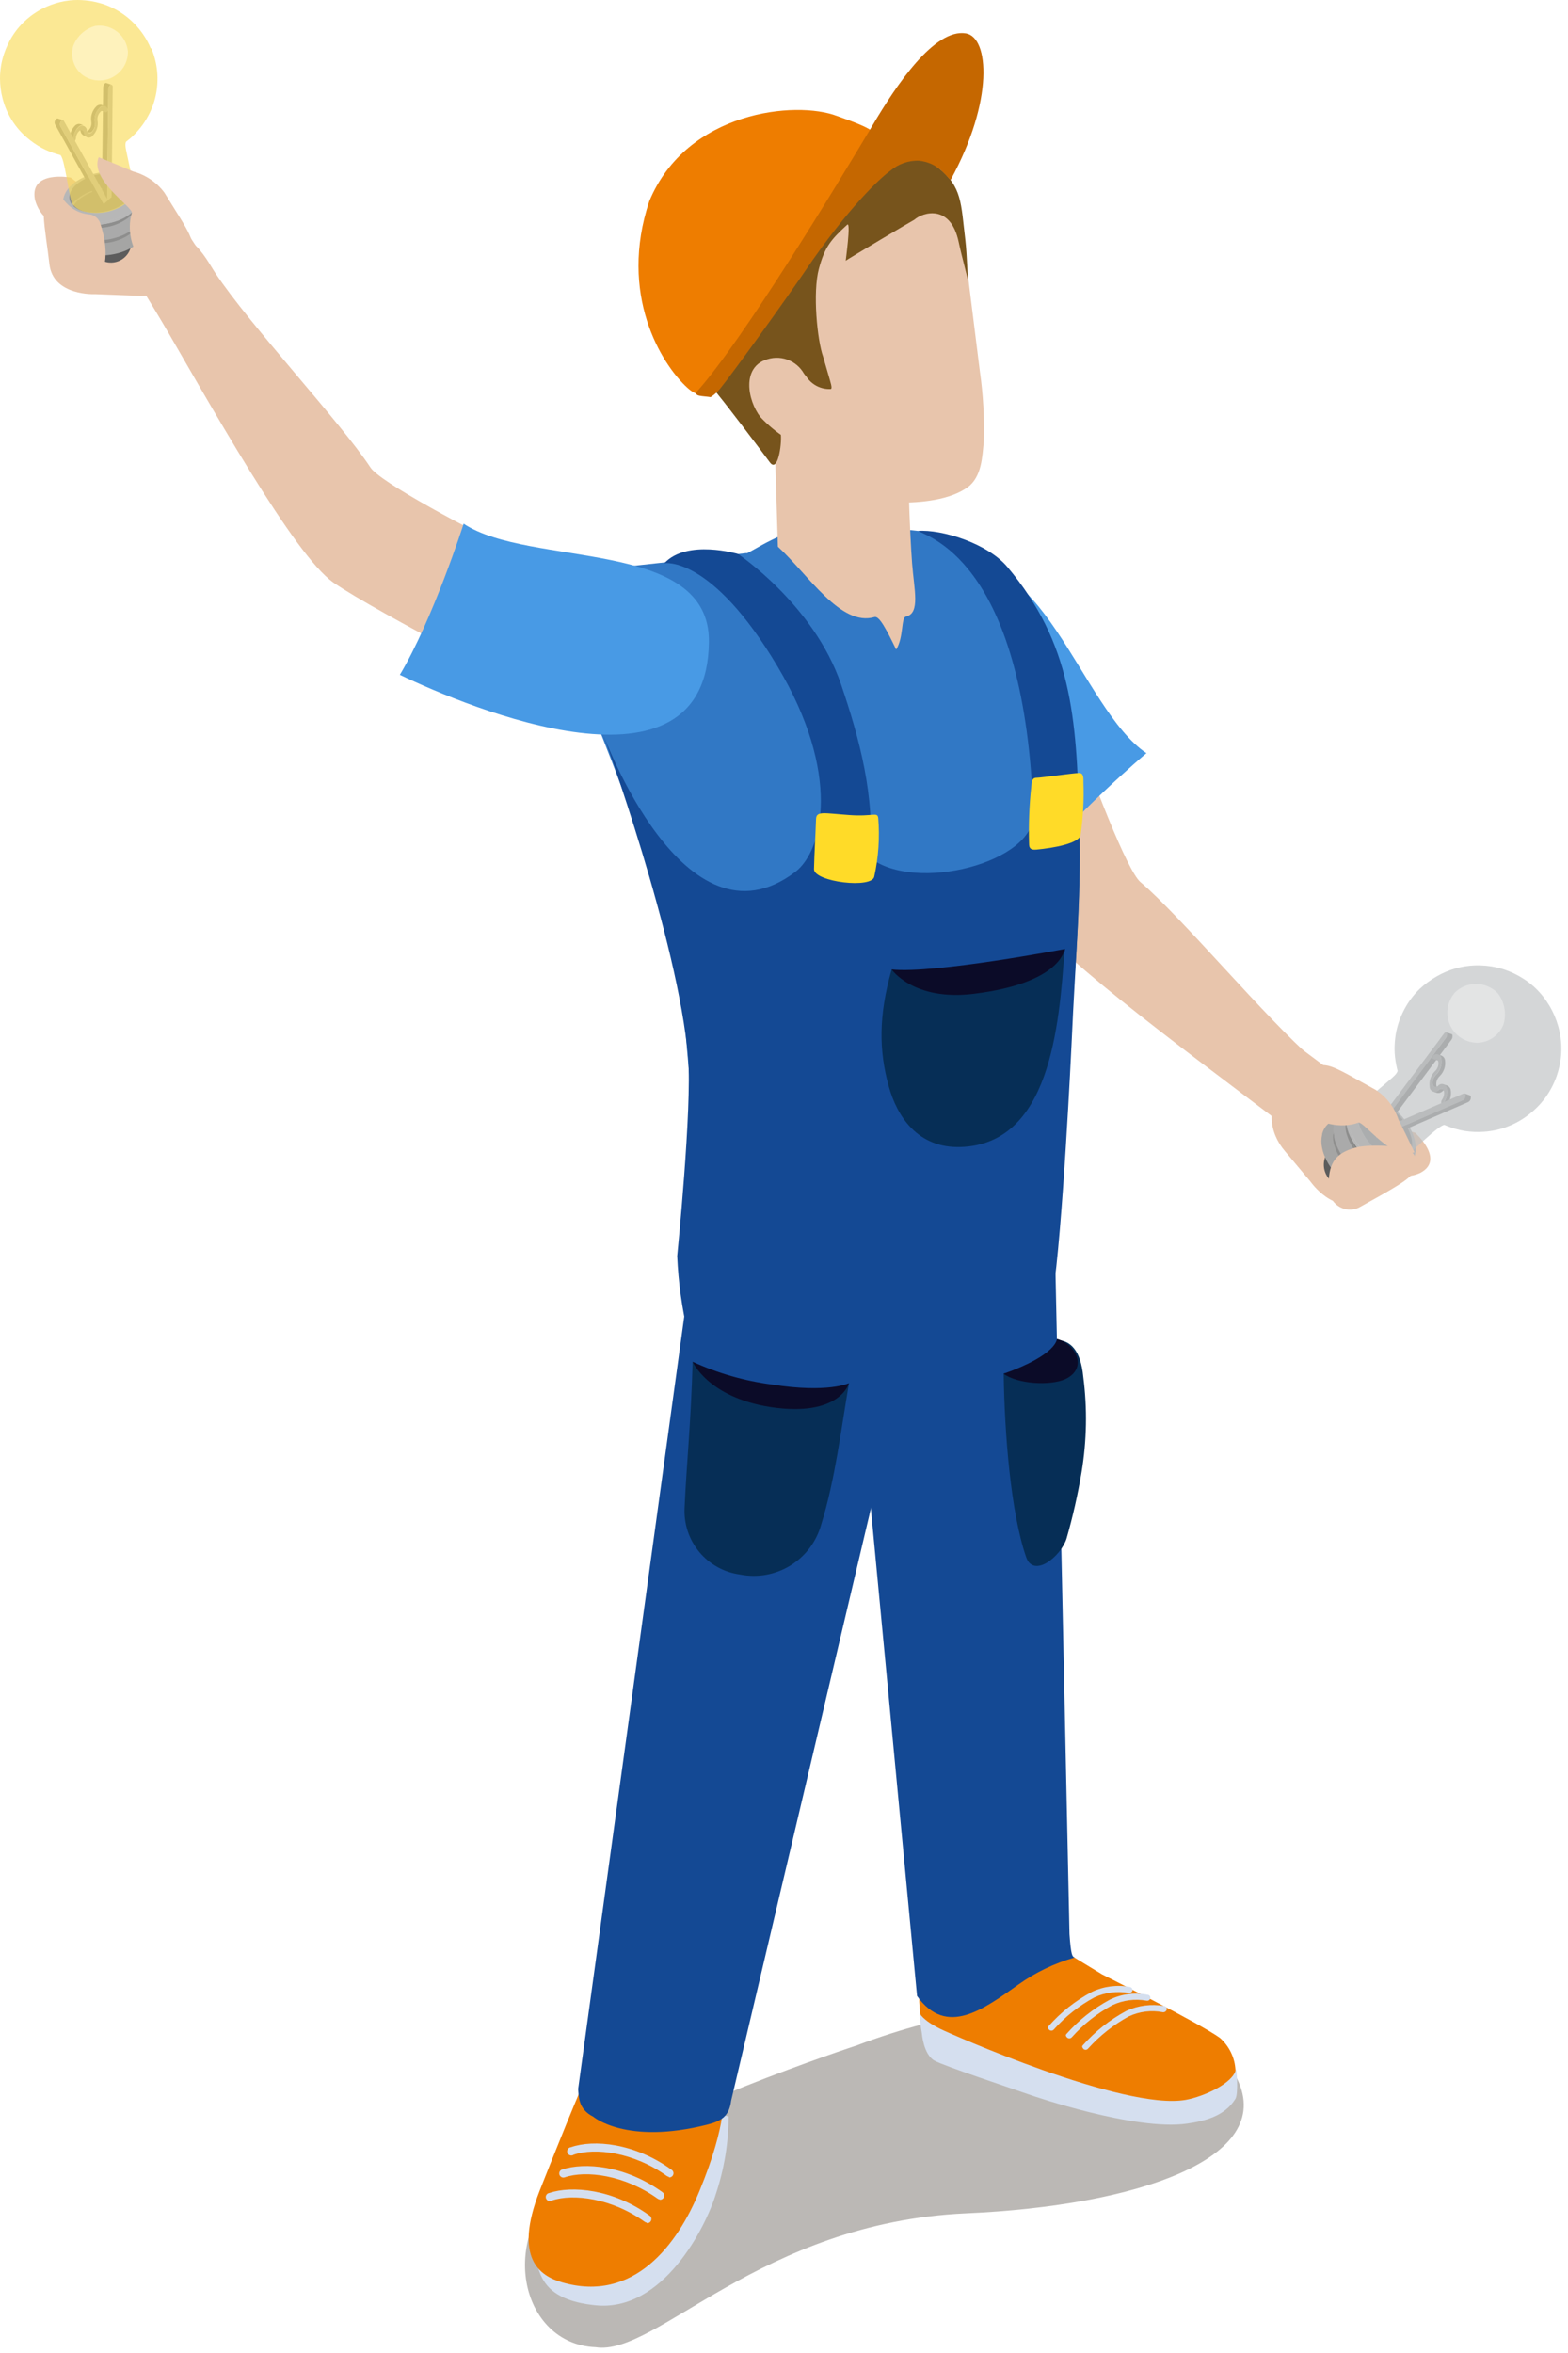 <svg width="208" height="312" viewBox="0 0 208 312" fill="none" xmlns="http://www.w3.org/2000/svg">
<g style="mix-blend-mode:multiply" opacity="0.29">
<path d="M113.6 271.232C113.6 271.232 86.49 280.092 76.01 288.142C65.53 296.192 69.01 310.852 79.01 311.232C87.01 312.492 100.8 294.712 128.14 293.482C150.87 292.482 169.21 286.182 164.14 275.712C159.07 265.242 137.8 262.102 113.6 271.232Z" fill="#160B01"/>
</g>
<path d="M139.8 257.912L146.19 261.792C146.19 261.792 159.19 268.302 161.83 270.222C162.444 270.763 162.943 271.421 163.297 272.158C163.651 272.895 163.853 273.696 163.89 274.512C163.89 275.312 163.71 277.512 163.18 278.122C161.394 279.921 159.049 281.06 156.53 281.352C151.88 281.632 142.4 278.632 142.4 278.632C141.22 277.902 122.4 269.362 122.4 269.362C122.172 268.066 122.019 266.757 121.94 265.442V255.702L139.8 257.912Z" fill="#EE7D00"/>
<path d="M139.8 269.102C139.728 269.189 139.625 269.244 139.513 269.255C139.4 269.266 139.288 269.233 139.2 269.162C139.05 269.052 138.93 268.832 139.06 268.702C140.702 266.829 142.67 265.27 144.87 264.102C146.429 263.371 148.178 263.147 149.87 263.462C149.929 263.47 149.985 263.491 150.035 263.522C150.086 263.553 150.129 263.595 150.162 263.644C150.195 263.693 150.217 263.749 150.227 263.807C150.237 263.865 150.235 263.925 150.22 263.982C150.175 264.082 150.096 264.164 149.998 264.213C149.9 264.262 149.788 264.276 149.68 264.252C148.159 263.987 146.592 264.193 145.19 264.842C143.157 265.934 141.332 267.376 139.8 269.102V269.102Z" fill="#D5DFEF"/>
<path d="M142.18 270.132C142.106 270.217 142.003 270.27 141.892 270.281C141.78 270.292 141.669 270.261 141.58 270.192C141.43 270.062 141.32 269.882 141.44 269.732C143.088 267.867 145.056 266.309 147.25 265.132C148.803 264.384 150.559 264.162 152.25 264.502C152.306 264.508 152.361 264.525 152.41 264.554C152.459 264.583 152.501 264.622 152.534 264.668C152.566 264.715 152.588 264.768 152.597 264.824C152.607 264.88 152.605 264.938 152.59 264.992C152.557 265.098 152.485 265.188 152.388 265.242C152.291 265.296 152.177 265.31 152.07 265.282C150.545 265.012 148.974 265.218 147.57 265.872C145.538 266.967 143.714 268.409 142.18 270.132V270.132Z" fill="#D5DFEF"/>
<path d="M144.34 271.632C144.271 271.719 144.171 271.776 144.061 271.791C143.951 271.806 143.839 271.778 143.75 271.712C143.61 271.572 143.49 271.382 143.6 271.242C145.25 269.372 147.221 267.811 149.42 266.632C150.981 265.912 152.727 265.689 154.42 265.992C154.478 265.999 154.534 266.018 154.584 266.048C154.633 266.079 154.676 266.119 154.709 266.168C154.741 266.217 154.762 266.272 154.771 266.33C154.78 266.387 154.776 266.446 154.76 266.502C154.722 266.606 154.649 266.693 154.555 266.75C154.46 266.806 154.349 266.828 154.24 266.812C152.715 266.516 151.135 266.712 149.73 267.372C147.708 268.482 145.886 269.922 144.34 271.632V271.632Z" fill="#D5DFEF"/>
<path d="M163.96 274.362C163.61 276.232 159.68 278.002 157.29 278.432C149.07 279.892 125.87 269.592 124.79 269.052C122.26 267.812 121.97 266.892 121.97 266.892C122.024 267.808 122.131 268.719 122.29 269.622C122.29 269.622 122.49 272.382 123.94 273.222C125.09 273.902 134.41 276.982 136.81 277.832C136.81 277.832 150.59 282.592 157.47 281.582C159.86 281.242 162.47 280.582 163.88 278.302C164.31 277.632 164.02 274.102 163.96 274.362Z" fill="#D5DFEF"/>
<path d="M175.62 148.942C174.1 149.732 171.44 150.052 169.96 148.942C156.36 138.622 138.57 125.622 135.55 119.942C132.24 113.712 123.77 90.302 123.77 90.302C123.77 90.302 122.64 82.452 129.33 81.532C137.42 80.422 138.47 84.372 141.42 93.252C144.92 103.772 149.58 115.512 151.27 116.952C156.8 121.652 168.04 135.182 174.27 140.532C175.92 141.912 181.96 145.632 175.62 148.942Z" fill="#E8C5AC"/>
<path d="M170.8 143.232L173 141.632L179.35 143.632L182.71 147.802C183.461 148.672 184.459 149.292 185.57 149.582L187.72 150.202C187.72 150.202 191.77 153.782 188.38 155.532C187.61 155.88 186.761 156.018 185.92 155.932C184.59 156.852 182.14 158.132 180.59 159.062C177.01 161.212 173.86 156.702 173.86 156.702L170.42 152.602C168.47 150.312 167.63 146.632 170.8 143.232Z" fill="#E8C5AC"/>
<path d="M164.04 144.082L170.4 149.032L175.64 141.322L172.13 138.702L164.04 144.082Z" fill="#E8C5AC"/>
<path d="M185.8 154.292C186.617 153.757 187.227 152.96 187.53 152.032C187.77 149.572 184.95 146.512 182.53 145.862C182.222 145.744 181.891 145.695 181.561 145.72C181.232 145.745 180.912 145.842 180.625 146.006C180.338 146.17 180.091 146.395 179.901 146.666C179.712 146.937 179.585 147.247 179.53 147.572C179.58 147.992 181.36 146.572 184.02 149.432C186.68 152.292 185.8 154.292 185.8 154.292Z" fill="#8E8E8D"/>
<path d="M176.06 152.882C176.239 152.648 176.493 152.484 176.78 152.419C177.067 152.353 177.368 152.39 177.63 152.522C178.272 152.78 178.843 153.186 179.297 153.707C179.751 154.229 180.074 154.851 180.24 155.522C180.4 156.292 180.17 156.852 179.68 157.072C179.113 157.327 178.479 157.392 177.872 157.257C177.264 157.122 176.717 156.795 176.311 156.325C175.904 155.854 175.66 155.265 175.615 154.645C175.57 154.025 175.726 153.407 176.06 152.882V152.882Z" fill="#5C5C5C"/>
<path d="M175.38 150.402C175.385 150.422 175.385 150.443 175.38 150.462C175.38 150.462 175.38 150.462 175.38 150.462C175.251 151.038 175.251 151.636 175.38 152.212C175.465 152.651 175.602 153.077 175.79 153.482C176.74 155.712 179.31 158.122 181.71 158.062H181.8C182.333 158.052 182.851 157.885 183.29 157.582C183.695 157.31 184.014 156.929 184.21 156.482V156.482C185.74 153.232 181.03 147.842 177.67 148.362C177.122 148.419 176.606 148.646 176.195 149.012C175.784 149.378 175.499 149.865 175.38 150.402V150.402Z" fill="#A5A5A4"/>
<path d="M177.52 149.332C179.25 147.832 183.28 150.662 183.93 153.872C184.05 154.26 184.065 154.672 183.974 155.068C183.883 155.463 183.688 155.827 183.41 156.122C183.848 155.859 184.186 155.455 184.367 154.976C184.549 154.497 184.564 153.971 184.41 153.482C184.136 152.413 183.615 151.424 182.886 150.595C182.158 149.766 181.244 149.121 180.22 148.712C179.764 148.501 179.252 148.448 178.763 148.56C178.275 148.672 177.837 148.944 177.52 149.332V149.332Z" fill="#D6D6D6"/>
<path d="M177.52 149.332C177.834 148.949 178.266 148.681 178.749 148.569C179.232 148.457 179.738 148.507 180.19 148.712C181.214 149.121 182.128 149.766 182.856 150.595C183.585 151.424 184.106 152.413 184.38 153.482C184.506 153.868 184.524 154.28 184.432 154.675C184.34 155.07 184.142 155.432 183.86 155.722L183.41 156.122C183.688 155.827 183.883 155.463 183.974 155.068C184.065 154.672 184.05 154.26 183.93 153.872C183.28 150.662 179.25 147.872 177.52 149.332V149.332Z" fill="#B7B7B7"/>
<path d="M176.91 151.542C177.189 152.642 177.726 153.659 178.475 154.511C179.224 155.363 180.165 156.025 181.22 156.442C183.22 157.102 184.44 155.962 184.03 153.912C183.748 152.811 183.21 151.792 182.459 150.939C181.708 150.085 180.766 149.422 179.71 149.002C177.8 148.352 176.49 149.482 176.91 151.542Z" fill="#8E8E8D"/>
<path d="M176.97 150.572C176.97 150.652 176.97 150.732 176.97 150.802C177.047 151.19 177.164 151.569 177.32 151.932C177.568 152.524 177.883 153.084 178.26 153.602C178.881 154.454 179.654 155.182 180.54 155.752C180.754 155.893 180.978 156.017 181.21 156.122C181.436 156.237 181.67 156.334 181.91 156.412C182.233 156.527 182.569 156.601 182.91 156.632C183.07 156.642 183.231 156.642 183.39 156.632C183.593 156.621 183.794 156.591 183.99 156.542C184.468 156.428 184.902 156.178 185.24 155.822V155.822C186.59 154.442 185.92 151.882 184.81 150.272C183.43 148.192 180.38 146.062 178.22 147.272H178.17C177.657 147.634 177.267 148.144 177.052 148.734C176.837 149.324 176.809 149.966 176.97 150.572V150.572Z" fill="#AAAAAA"/>
<path d="M178.56 150.102C178.841 151.204 179.379 152.223 180.13 153.076C180.881 153.93 181.823 154.593 182.88 155.012C184.88 155.662 186.1 154.522 185.68 152.472C185.397 151.373 184.86 150.356 184.111 149.503C183.362 148.65 182.423 147.985 181.37 147.562C179.41 146.912 178.15 148.052 178.56 150.102Z" fill="#8E8E8D"/>
<path d="M186.8 154.632C184.66 156.482 179.67 152.982 178.86 149.002C178.792 149.05 178.738 149.115 178.704 149.191C178.671 149.266 178.659 149.35 178.67 149.432C179.65 153.552 184.38 156.632 186.8 154.632Z" fill="#D6D6D6"/>
<path d="M183.62 155.012C184.137 155.234 184.703 155.315 185.261 155.249C185.819 155.182 186.35 154.969 186.8 154.632C184.66 156.482 179.67 152.982 178.86 149.002C178.792 149.05 178.738 149.115 178.704 149.191C178.671 149.266 178.659 149.35 178.67 149.432C178.973 150.701 179.581 151.876 180.442 152.855C181.303 153.835 182.391 154.589 183.61 155.052L183.62 155.012Z" fill="#5C5C5C"/>
<path d="M179.52 146.182C179.185 146.469 178.93 146.838 178.78 147.252C177.21 151.532 184.71 158.072 187.31 154.022C187.438 153.83 187.539 153.622 187.61 153.402C188.79 150.182 184.35 145.022 180.97 145.522C180.43 145.586 179.923 145.817 179.52 146.182V146.182ZM182.93 146.062C183.986 146.483 184.927 147.147 185.678 148C186.429 148.853 186.967 149.872 187.25 150.972C187.66 152.972 186.4 154.162 184.44 153.512C183.385 153.093 182.444 152.43 181.695 151.576C180.945 150.722 180.409 149.703 180.13 148.602C179.71 146.542 180.97 145.412 182.93 146.062Z" fill="#B7B7B7"/>
<path d="M192.57 137.132C192.593 137.139 192.614 137.15 192.631 137.165C192.648 137.181 192.662 137.201 192.67 137.222C192.674 137.256 192.674 137.289 192.67 137.322C192.697 137.517 192.647 137.714 192.53 137.872L183.26 150.252L182.53 150.002L191.8 137.632C191.916 137.474 191.966 137.277 191.94 137.082C191.946 137.049 191.946 137.015 191.94 136.982C191.918 136.94 191.883 136.905 191.84 136.882L192.57 137.132Z" fill="#8E8E8D"/>
<path d="M190.16 140.422L190.65 140.592C190.699 140.607 190.751 140.607 190.8 140.592C190.874 140.563 190.956 140.563 191.03 140.592L190.55 140.422C190.472 140.397 190.388 140.397 190.31 140.422C190.261 140.437 190.209 140.437 190.16 140.422V140.422Z" fill="#D6D6D6"/>
<path d="M190.16 140.422L190.65 140.592C190.699 140.607 190.751 140.607 190.8 140.592C190.874 140.563 190.956 140.563 191.03 140.592L190.55 140.422C190.472 140.397 190.388 140.397 190.31 140.422C190.261 140.437 190.209 140.437 190.16 140.422V140.422Z" fill="#9A9A9B"/>
<path d="M191.24 139.982C191.365 140.039 191.473 140.128 191.552 140.241C191.631 140.354 191.679 140.485 191.69 140.622C191.741 141.001 191.703 141.387 191.578 141.748C191.453 142.109 191.244 142.436 190.97 142.702C190.805 142.858 190.679 143.051 190.604 143.265C190.529 143.479 190.507 143.708 190.54 143.932C190.549 144.013 190.578 144.091 190.626 144.157C190.673 144.224 190.736 144.277 190.81 144.312L190.32 144.142C190.246 144.107 190.183 144.054 190.136 143.987C190.088 143.921 190.059 143.843 190.05 143.762C190.02 143.538 190.043 143.31 190.118 143.096C190.192 142.882 190.317 142.689 190.48 142.532C190.756 142.27 190.966 141.945 191.091 141.585C191.216 141.225 191.254 140.84 191.2 140.462C191.191 140.323 191.144 140.19 191.065 140.075C190.985 139.961 190.877 139.87 190.75 139.812L191.24 139.982Z" fill="#8E8E8D"/>
<path d="M190.11 144.742L190.6 144.902C190.733 144.936 190.872 144.934 191.003 144.898C191.135 144.861 191.255 144.79 191.35 144.692C191.404 144.631 191.474 144.587 191.552 144.564C191.629 144.541 191.712 144.54 191.79 144.562L191.3 144.392C191.222 144.372 191.14 144.374 191.063 144.397C190.985 144.42 190.915 144.463 190.86 144.522C190.765 144.62 190.645 144.692 190.514 144.73C190.383 144.769 190.244 144.773 190.11 144.742Z" fill="#D6D6D6"/>
<path d="M190.11 144.742L190.6 144.902C190.733 144.936 190.872 144.934 191.003 144.898C191.135 144.861 191.255 144.79 191.35 144.692C191.404 144.631 191.474 144.587 191.552 144.564C191.629 144.541 191.712 144.54 191.79 144.562L191.3 144.392C191.222 144.372 191.14 144.374 191.063 144.397C190.985 144.42 190.915 144.463 190.86 144.522C190.765 144.62 190.645 144.692 190.514 144.73C190.383 144.769 190.244 144.773 190.11 144.742Z" fill="#8E8E8D"/>
<path d="M191.2 140.462C191.09 139.852 190.67 139.632 190.2 139.892C190.141 139.937 190.095 139.997 190.067 140.066C190.039 140.134 190.03 140.209 190.04 140.282C190.04 140.432 190.18 140.452 190.3 140.422C190.42 140.392 190.74 140.472 190.8 140.792C190.832 141.017 190.81 141.246 190.735 141.46C190.66 141.674 190.535 141.867 190.37 142.022C190.095 142.286 189.886 142.611 189.761 142.971C189.636 143.331 189.597 143.715 189.65 144.092C189.645 144.234 189.686 144.373 189.766 144.49C189.845 144.607 189.96 144.696 190.093 144.744C190.227 144.791 190.372 144.796 190.507 144.756C190.643 144.716 190.763 144.634 190.85 144.522C191.16 144.252 191.48 144.362 191.56 144.772C191.599 145.123 191.514 145.477 191.32 145.772C191.267 145.838 191.227 145.913 191.203 145.993C191.179 146.074 191.171 146.159 191.18 146.242C191.18 146.372 191.32 146.422 191.42 146.302C191.63 146.041 191.785 145.739 191.876 145.416C191.967 145.093 191.992 144.755 191.95 144.422C191.954 144.281 191.913 144.142 191.834 144.025C191.754 143.908 191.639 143.819 191.506 143.771C191.373 143.723 191.228 143.719 191.092 143.759C190.956 143.798 190.836 143.88 190.75 143.992C190.44 144.262 190.12 144.142 190.04 143.742C190.01 143.518 190.033 143.29 190.108 143.076C190.182 142.862 190.306 142.669 190.47 142.512C190.745 142.253 190.955 141.932 191.081 141.575C191.208 141.219 191.249 140.837 191.2 140.462V140.462Z" fill="#AAAAAA"/>
<path d="M191.28 146.382L191.76 146.552C191.788 146.559 191.818 146.557 191.845 146.546C191.872 146.535 191.895 146.517 191.91 146.492C192.124 146.233 192.282 145.932 192.375 145.608C192.468 145.285 192.494 144.946 192.45 144.612C192.437 144.475 192.389 144.343 192.31 144.229C192.231 144.115 192.125 144.023 192 143.962L191.51 143.792C191.636 143.852 191.743 143.943 191.822 144.057C191.901 144.171 191.949 144.304 191.96 144.442C192.003 144.775 191.978 145.113 191.886 145.436C191.795 145.759 191.64 146.061 191.43 146.322C191.37 146.382 191.32 146.402 191.28 146.382Z" fill="#D6D6D6"/>
<path d="M191.28 146.382L191.76 146.552C191.788 146.559 191.818 146.557 191.845 146.546C191.872 146.535 191.895 146.517 191.91 146.492C192.124 146.233 192.282 145.932 192.375 145.608C192.468 145.285 192.494 144.946 192.45 144.612C192.437 144.475 192.389 144.343 192.31 144.229C192.231 144.115 192.125 144.023 192 143.962L191.51 143.792C191.636 143.852 191.743 143.943 191.822 144.057C191.901 144.171 191.949 144.304 191.96 144.442C192.003 144.775 191.978 145.113 191.886 145.436C191.795 145.759 191.64 146.061 191.43 146.322C191.37 146.382 191.32 146.402 191.28 146.382V146.382Z" fill="#8E8E8D"/>
<path d="M194.06 145.872C194.156 145.811 194.234 145.727 194.289 145.627C194.343 145.528 194.371 145.416 194.37 145.302C194.376 145.263 194.376 145.222 194.37 145.182C194.366 145.141 194.352 145.101 194.329 145.067C194.307 145.032 194.276 145.003 194.24 144.982L194.97 145.242C195.008 145.258 195.042 145.285 195.066 145.318C195.091 145.351 195.106 145.391 195.11 145.432C195.105 145.472 195.105 145.512 195.11 145.552C195.111 145.667 195.082 145.78 195.026 145.88C194.969 145.98 194.888 146.063 194.79 146.122L183.27 151.122L182.54 150.872L194.06 145.872Z" fill="#8E8E8D"/>
<path d="M191.98 137.072C191.985 137.039 191.985 137.005 191.98 136.972C191.9 136.812 191.71 136.832 191.57 137.032L182.3 149.412L182.44 150.152L182.58 150.882L194.1 145.882C194.196 145.821 194.274 145.737 194.328 145.637C194.383 145.538 194.411 145.426 194.41 145.312C194.416 145.272 194.416 145.232 194.41 145.192C194.41 145.022 194.27 144.942 194.14 145.002L182.62 150.002L191.8 137.632C191.866 137.556 191.915 137.467 191.946 137.37C191.977 137.274 191.989 137.173 191.98 137.072V137.072Z" fill="#B7B7B7"/>
<path d="M186.8 154.632C184.66 156.492 179.67 152.982 178.87 149.002C179.68 152.912 184.66 156.452 186.8 154.632Z" fill="#D6D6D6"/>
<path d="M186.8 154.632C184.66 156.492 179.67 152.982 178.87 149.002C179.68 152.952 184.66 156.492 186.81 154.632H186.8Z" fill="#B7B7B7"/>
<path opacity="0.64" d="M190.61 129.452C192.135 128.573 193.851 128.079 195.61 128.012C196.618 127.975 197.627 128.069 198.61 128.292C199.796 128.578 200.927 129.054 201.96 129.702C203.003 130.341 203.924 131.161 204.68 132.122V132.122C205.924 133.69 206.729 135.561 207.01 137.542C207.186 138.78 207.145 140.039 206.89 141.262C206.786 141.75 206.653 142.231 206.49 142.702C206.1 143.801 205.544 144.833 204.84 145.762C204.261 146.511 203.589 147.183 202.84 147.762C201.983 148.438 201.029 148.981 200.01 149.372C198.998 149.764 197.933 150 196.85 150.072C195.992 150.134 195.13 150.098 194.28 149.962C193.507 149.833 192.749 149.622 192.02 149.332L191.59 149.162C190.72 149.292 187.69 152.432 186.35 153.432C186.282 153.484 186.208 153.527 186.13 153.562C185.539 153.726 184.911 153.695 184.34 153.472C183.323 153.061 182.413 152.423 181.68 151.607C180.947 150.791 180.41 149.818 180.11 148.762C179.914 148.1 179.968 147.388 180.26 146.762C180.31 146.662 182.71 144.602 182.8 144.522C184.68 142.902 185.24 142.522 185.4 142.012C185.33 141.762 185.27 141.482 185.22 141.232C185.077 140.541 185 139.838 184.99 139.132C184.99 138.486 185.041 137.841 185.14 137.202C185.307 136.197 185.617 135.22 186.06 134.302C186.614 133.122 187.376 132.051 188.31 131.142C189.006 130.488 189.778 129.92 190.61 129.452V129.452Z" fill="#BCBEC0"/>
<g style="mix-blend-mode:screen" opacity="0.81">
<path d="M192.88 131.762C192.405 132.351 192.107 133.062 192.021 133.813C191.934 134.564 192.062 135.324 192.389 136.006C192.717 136.687 193.231 137.262 193.872 137.663C194.512 138.064 195.254 138.275 196.01 138.272C196.762 138.248 197.49 138.001 198.102 137.563C198.715 137.126 199.183 136.516 199.45 135.812C199.653 135.119 199.691 134.389 199.561 133.678C199.431 132.968 199.136 132.298 198.7 131.722C198.326 131.326 197.875 131.01 197.374 130.794C196.874 130.578 196.335 130.467 195.79 130.467C195.245 130.467 194.705 130.578 194.205 130.794C193.705 131.01 193.254 131.326 192.88 131.722V131.762Z" fill="#E6E7E8"/>
</g>
<path d="M173.23 146.762C174.35 149.212 178.13 149.662 180.18 148.862C180.91 148.602 184.77 154.132 187.62 152.782C187.62 152.782 186.88 151.192 185.5 148.422C184.97 146.82 183.912 145.446 182.5 144.522C176.91 141.432 176.11 140.742 174.06 141.522C172.01 142.302 172.11 144.312 173.23 146.762Z" fill="#E8C5AC"/>
<path d="M176.8 159.212C176.285 158.376 176.097 157.379 176.27 156.412C176.41 153.812 177.57 152.722 180.1 152.102C181.61 151.762 187.55 151.692 187.69 153.472C187.96 155.792 187.92 155.882 180.26 160.122C179.668 160.402 178.997 160.464 178.364 160.298C177.731 160.131 177.177 159.747 176.8 159.212V159.212Z" fill="#E8C5AC"/>
<path d="M136.8 115.362C129.28 108.612 104.97 84.362 125.18 75.782C137.89 70.382 143.34 94.022 152.08 99.872C152.06 99.872 141.85 108.532 136.8 115.362Z" fill="#489AE5"/>
<path d="M96.65 280.632C96.639 284.141 96.065 287.626 94.95 290.952C93.62 295.302 87.95 306.582 79.01 305.672C77.87 305.552 74.71 305.222 72.87 303.362C71.55 302.042 70.19 299.172 71.94 293.662C73.02 290.222 79.49 276.822 79.49 276.822L96.65 280.632Z" fill="#D5DFEF"/>
<path d="M95.91 277.802C95.91 277.802 96.6 281.292 92.77 290.552C89.9 297.552 84.11 305.402 74.56 302.632C71.56 301.762 68.12 299.422 71.56 290.552C72.79 287.392 77.67 275.222 77.88 275.252L95.91 277.802Z" fill="#EE7D00"/>
<path d="M25.52 32.992L26.63 33.472L19.92 26.252L14.44 26.142C13.263 26.082 12.134 25.655 11.21 24.922L9.37 23.542C9.37 23.542 3.94 22.542 4.62 26.402C4.817 27.234 5.223 28.002 5.8 28.632C5.87 30.312 6.35 33.132 6.55 35.002C7.03 39.302 12.65 39.002 12.65 39.002L18.13 39.212C21.22 39.432 24.72 37.802 25.52 32.992Z" fill="#E8C5AC"/>
<path d="M139.62 150.072L141.87 256.452C142.07 259.252 142.24 259.452 142.55 259.562C139.885 260.319 137.368 261.526 135.11 263.132C130.44 266.442 125.55 270.132 121.65 264.662L110.99 152.202L139.62 150.072Z" fill="#144994"/>
<path d="M126.43 153.822L96.99 278.532C96.73 280.632 95.67 281.252 93.81 281.722C83.06 284.432 78.69 280.662 78.69 280.662C76.69 279.662 76.78 277.982 76.69 277.002L93.69 153.282L126.43 153.822Z" fill="#144994"/>
<path d="M139.45 156.482C139.45 156.482 146.71 112.242 141.04 92.572C136.99 78.572 134.24 75.772 131.52 73.892C127.01 70.762 119.75 69.742 117.85 70.472C118.46 71.022 111.68 67.322 112.47 68.472C108.34 68.702 105.33 70.152 102.34 71.612C100.77 72.372 98.8 73.612 99.06 73.332C99.06 73.332 78.49 75.742 78.49 75.502L79.49 96.712C79.49 96.712 90.04 123.012 90.49 130.442C91.59 147.392 92.95 155.642 94.05 167.262C94.22 169.042 88.77 171.642 101.23 173.532C101.23 173.532 109.9 174.752 112.23 173.942C114.15 173.262 119.55 172.042 118.65 163.832L118.44 161.402C127.8 160.912 139.8 158.632 139.45 156.482Z" fill="#3178C5"/>
<path d="M22.37 44.102L18.12 37.112L25.16 31.352L28.55 36.542L22.37 44.102Z" fill="#E8C5AC"/>
<path d="M9.35 27.762C9.05 26.894 9.05 25.951 9.35 25.082C10.59 23.082 14.46 22.432 16.61 23.302C16.907 23.393 17.18 23.548 17.41 23.757C17.64 23.965 17.821 24.222 17.941 24.509C18.06 24.795 18.115 25.104 18.101 25.414C18.087 25.724 18.005 26.028 17.86 26.302C17.58 26.592 17.09 24.472 13.43 25.112C9.77 25.752 9.35 27.762 9.35 27.762Z" fill="#8E8E8D"/>
<path d="M17.43 32.282C17.43 31.802 17.14 31.352 16.43 31.122C15.804 30.946 15.145 30.92 14.507 31.047C13.869 31.174 13.271 31.45 12.76 31.852C12.2 32.342 12.05 32.852 12.29 33.332C12.559 33.864 12.996 34.292 13.533 34.551C14.069 34.811 14.676 34.886 15.26 34.767C15.844 34.648 16.373 34.34 16.765 33.891C17.157 33.442 17.39 32.877 17.43 32.282Z" fill="#5C5C5C"/>
<path d="M19.37 30.822C19.365 30.838 19.365 30.856 19.37 30.872C19.37 30.872 19.37 30.872 19.37 30.872C19.136 31.376 18.794 31.823 18.37 32.182C18.064 32.455 17.729 32.693 17.37 32.892C15.37 34.022 12.06 34.342 10.3 32.892C9.905 32.577 9.609 32.153 9.45 31.672C9.309 31.232 9.292 30.762 9.4 30.312V30.312C10.12 27.002 16.74 25.662 18.95 27.992C19.305 28.362 19.537 28.833 19.612 29.34C19.687 29.847 19.603 30.365 19.37 30.822V30.822Z" fill="#A5A5A4"/>
<path d="M18.38 28.782C17.94 26.672 13.3 26.482 10.97 28.512C10.652 28.732 10.4 29.034 10.241 29.387C10.082 29.739 10.023 30.129 10.07 30.512C9.896 30.063 9.879 29.568 10.021 29.107C10.162 28.647 10.454 28.247 10.85 27.972C11.672 27.331 12.633 26.891 13.656 26.69C14.68 26.488 15.736 26.53 16.74 26.812C17.189 26.92 17.592 27.169 17.887 27.525C18.183 27.88 18.356 28.321 18.38 28.782V28.782Z" fill="#D6D6D6"/>
<path d="M18.38 28.782C18.364 28.315 18.194 27.866 17.898 27.505C17.602 27.143 17.195 26.89 16.74 26.782C15.736 26.5 14.679 26.458 13.656 26.66C12.633 26.861 11.672 27.301 10.85 27.942C10.536 28.165 10.288 28.469 10.131 28.821C9.974 29.172 9.915 29.56 9.96 29.942L10.07 30.502C10.023 30.119 10.082 29.729 10.241 29.377C10.399 29.024 10.652 28.722 10.97 28.502C13.3 26.502 17.97 26.662 18.38 28.772V28.782Z" fill="#B7B7B7"/>
<path d="M17.57 30.792C16.729 31.457 15.742 31.913 14.69 32.121C13.638 32.33 12.551 32.286 11.52 31.992C9.67 31.352 9.39 29.782 10.88 28.482C11.716 27.826 12.695 27.375 13.737 27.167C14.779 26.959 15.856 26.998 16.88 27.282C18.8 27.922 19.06 29.492 17.57 30.792Z" fill="#8E8E8D"/>
<path d="M18.07 30.032C18.022 30.088 17.968 30.138 17.91 30.182C17.633 30.43 17.327 30.645 17 30.822C16.476 31.13 15.915 31.369 15.33 31.532C14.381 31.814 13.387 31.919 12.4 31.842C12.158 31.822 11.917 31.785 11.68 31.732C11.446 31.691 11.215 31.631 10.99 31.552C10.672 31.441 10.367 31.297 10.08 31.122C9.97 31.042 9.82 30.942 9.72 30.852C9.575 30.724 9.441 30.584 9.32 30.432C9.032 30.073 8.851 29.64 8.8 29.182C8.8 29.182 8.8 29.182 8.8 29.182C8.58 27.382 10.56 25.842 12.31 25.272C14.54 24.512 18.05 24.672 18.97 26.812C19.172 27.376 19.194 27.989 19.033 28.566C18.872 29.143 18.535 29.655 18.07 30.032V30.032Z" fill="#AAAAAA"/>
<path d="M17.15 28.772C16.307 29.434 15.319 29.887 14.268 30.094C13.216 30.3 12.131 30.256 11.1 29.962C9.26 29.332 8.97 27.752 10.46 26.452C11.303 25.791 12.291 25.339 13.342 25.132C14.394 24.925 15.479 24.97 16.51 25.262C18.35 25.902 18.64 27.472 17.15 28.772Z" fill="#8E8E8D"/>
<path d="M8.4 27.402C8.94 30.012 14.69 30.252 17.58 27.732C17.606 27.808 17.609 27.89 17.59 27.968C17.57 28.047 17.529 28.117 17.47 28.172C14.36 30.732 9.05 30.322 8.4 27.402Z" fill="#D6D6D6"/>
<path d="M10.55 29.542C10.034 29.409 9.563 29.14 9.185 28.764C8.807 28.388 8.536 27.918 8.4 27.402C8.94 30.012 14.69 30.252 17.58 27.732C17.606 27.808 17.609 27.89 17.59 27.968C17.57 28.047 17.529 28.117 17.47 28.172C16.514 28.945 15.385 29.473 14.18 29.711C12.974 29.95 11.729 29.892 10.55 29.542V29.542Z" fill="#5C5C5C"/>
<path d="M17.97 23.962C15.73 21.642 9.45 22.962 8.48 26.052C8.409 26.256 8.365 26.468 8.35 26.682V26.682C7.97 31.212 17.35 30.622 18.62 26.522C18.743 26.124 18.763 25.701 18.68 25.292C18.585 24.787 18.337 24.323 17.97 23.962V23.962ZM16.8 26.752C15.963 27.407 14.984 27.856 13.942 28.062C12.9 28.269 11.823 28.228 10.8 27.942C8.95 27.302 8.66 25.732 10.16 24.432C10.997 23.778 11.976 23.329 13.018 23.12C14.06 22.912 15.136 22.95 16.16 23.232C18.05 23.872 18.33 25.452 16.8 26.752Z" fill="#B7B7B7"/>
<path d="M14.12 11.012C14.074 10.998 14.025 10.998 13.979 11.012C13.949 11.027 13.922 11.047 13.899 11.072C13.769 11.203 13.694 11.378 13.69 11.562L13.52 26.152L14.21 26.382L14.38 11.792C14.384 11.608 14.459 11.433 14.589 11.302L14.669 11.242C14.715 11.228 14.764 11.228 14.809 11.242L14.12 11.012Z" fill="#8E8E8D"/>
<path d="M14.03 14.862L13.56 14.712C13.52 14.691 13.486 14.66 13.46 14.622C13.418 14.556 13.355 14.507 13.28 14.482L13.8 14.632C13.87 14.661 13.929 14.71 13.97 14.772C13.979 14.808 14 14.84 14.03 14.862Z" fill="#D6D6D6"/>
<path d="M14.03 14.862L13.56 14.712C13.52 14.691 13.486 14.66 13.46 14.622C13.418 14.556 13.355 14.507 13.28 14.482L13.8 14.632C13.87 14.661 13.929 14.71 13.97 14.772C13.98 14.795 13.996 14.815 14.015 14.83C14.034 14.846 14.056 14.857 14.08 14.862H14.03Z" fill="#9A9A9B"/>
<path d="M13.47 13.912C13.342 13.883 13.21 13.888 13.085 13.927C12.96 13.965 12.848 14.036 12.76 14.132C12.501 14.391 12.308 14.707 12.195 15.054C12.082 15.402 12.053 15.771 12.11 16.132C12.144 16.343 12.128 16.56 12.062 16.764C11.996 16.967 11.882 17.152 11.73 17.302C11.677 17.359 11.611 17.401 11.537 17.424C11.463 17.446 11.385 17.449 11.31 17.432L11.77 17.582C11.845 17.6 11.924 17.598 11.997 17.575C12.071 17.552 12.138 17.51 12.19 17.452C12.343 17.302 12.458 17.118 12.526 16.915C12.594 16.711 12.612 16.494 12.58 16.282C12.517 15.922 12.543 15.552 12.654 15.204C12.766 14.856 12.96 14.54 13.22 14.282C13.307 14.184 13.419 14.112 13.544 14.074C13.669 14.035 13.802 14.031 13.93 14.062L13.47 13.912Z" fill="#8E8E8D"/>
<path d="M11.58 18.122L11.12 17.962C11.002 17.91 10.901 17.828 10.826 17.725C10.75 17.621 10.703 17.5 10.69 17.372C10.681 17.296 10.652 17.224 10.606 17.163C10.56 17.102 10.5 17.053 10.43 17.022L10.89 17.182C10.961 17.211 11.023 17.259 11.069 17.321C11.114 17.383 11.143 17.456 11.15 17.532C11.164 17.66 11.211 17.781 11.287 17.884C11.362 17.988 11.463 18.07 11.58 18.122V18.122Z" fill="#D6D6D6"/>
<path d="M11.58 18.122L11.12 17.962C11.002 17.91 10.901 17.828 10.826 17.725C10.75 17.621 10.703 17.5 10.69 17.372C10.681 17.296 10.652 17.224 10.606 17.163C10.56 17.102 10.5 17.053 10.43 17.022L10.89 17.182C10.961 17.211 11.023 17.259 11.069 17.321C11.114 17.383 11.143 17.456 11.15 17.532C11.164 17.66 11.211 17.781 11.287 17.884C11.362 17.988 11.463 18.07 11.58 18.122V18.122Z" fill="#8E8E8D"/>
<path d="M13.22 14.292C13.66 13.902 14.1 13.982 14.3 14.442C14.318 14.51 14.318 14.581 14.298 14.648C14.279 14.715 14.242 14.775 14.19 14.822C14.176 14.845 14.156 14.864 14.132 14.877C14.108 14.89 14.082 14.896 14.055 14.896C14.028 14.896 14.002 14.89 13.978 14.877C13.954 14.864 13.934 14.845 13.92 14.822C13.79 14.622 13.55 14.612 13.33 14.822C13.179 14.974 13.065 15.158 12.997 15.361C12.929 15.564 12.91 15.78 12.94 15.992C13.001 16.353 12.974 16.724 12.861 17.072C12.747 17.42 12.552 17.736 12.29 17.992C12.212 18.1 12.102 18.18 11.975 18.221C11.848 18.263 11.712 18.263 11.586 18.222C11.459 18.181 11.349 18.1 11.27 17.993C11.192 17.885 11.15 17.755 11.15 17.622C11.07 17.242 10.77 17.142 10.47 17.402C10.234 17.645 10.092 17.964 10.07 18.302C10.066 18.459 10.009 18.611 9.91 18.732C9.81 18.812 9.7 18.792 9.69 18.642C9.683 18.325 9.739 18.009 9.856 17.713C9.973 17.418 10.148 17.149 10.37 16.922C10.45 16.817 10.561 16.738 10.688 16.698C10.814 16.658 10.95 16.659 11.076 16.699C11.203 16.74 11.313 16.819 11.393 16.925C11.472 17.031 11.517 17.16 11.52 17.292C11.519 17.371 11.544 17.448 11.589 17.511C11.635 17.575 11.7 17.623 11.775 17.647C11.849 17.672 11.93 17.672 12.004 17.648C12.079 17.623 12.144 17.576 12.19 17.512C12.343 17.362 12.459 17.178 12.527 16.974C12.594 16.771 12.613 16.554 12.58 16.342C12.509 15.974 12.531 15.595 12.642 15.237C12.754 14.879 12.953 14.555 13.22 14.292V14.292Z" fill="#AAAAAA"/>
<path d="M9.8 18.682L9.34 18.532C9.29 18.532 9.27 18.472 9.26 18.402C9.249 18.084 9.304 17.767 9.421 17.472C9.538 17.176 9.715 16.907 9.94 16.682C10.028 16.585 10.14 16.514 10.265 16.475C10.39 16.436 10.523 16.432 10.65 16.462L11.11 16.612C10.983 16.583 10.85 16.588 10.726 16.627C10.601 16.665 10.489 16.736 10.4 16.832C10.178 17.059 10.003 17.328 9.886 17.624C9.769 17.919 9.713 18.235 9.72 18.552C9.7 18.632 9.73 18.632 9.8 18.682Z" fill="#D6D6D6"/>
<path d="M9.8 18.682L9.34 18.532C9.29 18.532 9.27 18.472 9.26 18.402C9.249 18.084 9.304 17.767 9.421 17.472C9.538 17.176 9.715 16.907 9.94 16.682C10.028 16.585 10.14 16.514 10.265 16.475C10.39 16.436 10.523 16.432 10.65 16.462L11.11 16.612C10.983 16.583 10.85 16.588 10.726 16.627C10.601 16.665 10.489 16.736 10.4 16.832C10.178 17.059 10.003 17.328 9.886 17.624C9.769 17.919 9.713 18.235 9.72 18.552C9.72 18.622 9.72 18.672 9.8 18.682Z" fill="#8E8E8D"/>
<path d="M7.98 16.702C7.945 16.601 7.934 16.492 7.95 16.386C7.965 16.28 8.007 16.179 8.07 16.092L8.15 16.012C8.175 15.982 8.208 15.96 8.245 15.947C8.283 15.935 8.322 15.933 8.36 15.942L7.67 15.712C7.632 15.703 7.593 15.705 7.555 15.717C7.518 15.73 7.485 15.752 7.46 15.782C7.429 15.804 7.402 15.831 7.38 15.862C7.313 15.947 7.268 16.048 7.253 16.155C7.237 16.262 7.25 16.372 7.29 16.472L13.04 26.842L13.73 27.072L7.98 16.702Z" fill="#8E8E8D"/>
<path d="M14.59 11.312L14.67 11.252C14.83 11.182 14.96 11.312 14.95 11.532L14.8 26.132L14.27 26.602L13.75 27.072L7.98 16.702C7.944 16.601 7.934 16.492 7.949 16.386C7.965 16.28 8.007 16.179 8.07 16.092L8.15 16.012C8.166 15.985 8.189 15.963 8.216 15.947C8.243 15.932 8.274 15.924 8.305 15.924C8.336 15.924 8.367 15.932 8.394 15.947C8.421 15.963 8.444 15.985 8.46 16.012L14.21 26.372L14.38 11.782C14.39 11.605 14.464 11.438 14.59 11.312V11.312Z" fill="#B7B7B7"/>
<path d="M8.4 27.402C8.94 30.012 14.69 30.252 17.58 27.742C14.71 30.232 8.94 30.022 8.4 27.402Z" fill="#D6D6D6"/>
<path d="M8.4 27.402C8.94 30.012 14.69 30.252 17.58 27.742C14.71 30.242 8.94 30.032 8.4 27.412V27.402Z" fill="#B7B7B7"/>
<path opacity="0.64" d="M19.99 6.392C18.963 3.965 17.06 2.012 14.66 0.922C14.183 0.704 13.688 0.527 13.18 0.392C12.578 0.223 11.963 0.109 11.34 0.052C10.649 -0.017 9.952 -0.017 9.26 0.052C8.805 0.101 8.354 0.182 7.91 0.292V0.292C7.113 0.491 6.342 0.78 5.61 1.152C5.091 1.429 4.593 1.743 4.12 2.092C3.743 2.379 3.386 2.689 3.05 3.022C2.222 3.848 1.545 4.813 1.05 5.872C0.847 6.298 0.67 6.735 0.52 7.182C0.173 8.227 -0.002 9.321 2.61118e-05 10.422C0.003 11.31 0.118 12.193 0.34 13.052C0.597 14.05 1.002 15.004 1.54 15.882C2.084 16.759 2.758 17.549 3.54 18.222C4.154 18.757 4.825 19.223 5.54 19.612C6.191 19.962 6.879 20.241 7.59 20.442L8.02 20.562C8.59 21.162 9.02 25.242 9.49 26.762C9.507 26.842 9.534 26.919 9.57 26.992C9.916 27.468 10.408 27.819 10.97 27.992C11.966 28.27 13.012 28.315 14.028 28.125C15.044 27.934 16.003 27.512 16.83 26.892C17.346 26.507 17.702 25.944 17.83 25.312C17.83 25.212 17.24 22.312 17.21 22.182C16.74 19.882 16.51 19.312 16.71 18.802C16.9 18.662 17.11 18.482 17.3 18.332C17.797 17.895 18.252 17.413 18.66 16.892C19.039 16.41 19.373 15.895 19.66 15.352C20.124 14.506 20.461 13.597 20.66 12.652C21.108 10.565 20.905 8.391 20.08 6.422L19.99 6.392Z" fill="#F9DA58"/>
<g style="mix-blend-mode:screen" opacity="0.81">
<path d="M16.97 6.822C16.981 7.534 16.791 8.234 16.422 8.843C16.054 9.452 15.522 9.944 14.886 10.265C14.251 10.585 13.538 10.72 12.829 10.654C12.121 10.588 11.445 10.324 10.88 9.892C10.331 9.441 9.928 8.838 9.722 8.158C9.515 7.478 9.515 6.752 9.72 6.072C9.964 5.436 10.355 4.867 10.861 4.41C11.366 3.953 11.972 3.621 12.63 3.442C13.139 3.364 13.659 3.39 14.157 3.52C14.656 3.649 15.123 3.879 15.529 4.196C15.936 4.512 16.273 4.909 16.521 5.36C16.768 5.812 16.921 6.309 16.97 6.822V6.822Z" fill="#FFF4C5"/>
</g>
<path d="M133.62 75.162C130.96 72.012 124.85 70.162 121.78 70.402C123.71 71.402 135.99 75.172 137.08 107.892C137.3 114.372 121.4 118.462 115.39 113.722C116.09 105.542 114.02 97.962 111.56 90.722C107.96 80.182 97.891 73.452 97.891 73.452C97.891 73.452 91.141 71.452 88.13 74.682C88.13 74.682 94.331 73.582 103.13 88.352C111.62 102.522 109.2 112.802 105.5 115.612C90.74 126.822 79.981 97.292 79.981 97.292C79.981 97.292 89.981 124.632 91.281 140.292C91.82 146.842 89.831 166.542 89.831 166.542C89.981 170.047 90.467 173.53 91.281 176.942C91.281 176.942 107.34 177.232 119.28 177.192C128.73 177.192 139.28 173.912 139.64 171.702C140.96 163.492 142.14 138.542 142.14 138.542C142.69 125.952 143.53 118.282 143.14 108.342C142.8 95.272 142.17 85.312 133.62 75.162Z" fill="#144994"/>
<path d="M118.28 128.552C121.96 139.362 138.8 139.682 141.28 125.832C141.26 125.832 123.96 129.142 118.28 128.552Z" fill="#0B0B28"/>
<path d="M141.22 125.872C140.5 136.302 139.22 151.672 127.48 152.092C121.74 152.302 118.99 148.022 117.89 144.032C116.6 139.362 116.52 134.702 118.28 128.552C118.28 128.552 121.17 132.762 129.14 131.782C140.8 130.362 141.22 125.872 141.22 125.872Z" fill="#062E56"/>
<path d="M108.25 108.632C108.16 111.212 108.03 112.992 107.98 115.252C107.98 116.942 115.79 117.902 115.98 116.192C116.537 113.659 116.712 111.057 116.5 108.472C116.39 107.612 115.83 108.312 112.62 108.072C109.25 107.832 108.28 107.502 108.25 108.632Z" fill="#FFDB28"/>
<path d="M136.8 104.342C136.53 106.843 136.433 109.359 136.51 111.872C136.51 112.432 136.68 112.732 137.46 112.662C139.72 112.452 143.24 111.842 143.35 110.662C143.679 108.388 143.803 106.089 143.72 103.792C143.72 103.232 143.78 102.502 143.16 102.502C142.37 102.502 138.36 103.102 137.5 103.132C136.87 103.142 136.87 103.632 136.8 104.342Z" fill="#FFDB28"/>
<path d="M20.37 33.902C19.37 35.312 18.74 37.902 19.68 39.522C28.24 54.292 38.96 73.522 44.22 77.242C49.99 81.242 72.22 92.572 72.22 92.572C72.22 92.572 79.87 94.662 81.61 88.132C83.71 80.232 79.92 78.712 71.47 74.682C61.47 69.922 50.38 63.862 49.15 62.002C45.15 55.942 33.15 43.122 28.59 36.242C27.38 34.472 24.4 28.022 20.37 33.902Z" fill="#E8C5AC"/>
<path d="M53.04 89.482C62.15 93.852 93.84 107.052 94.04 85.102C94.18 71.292 70.25 75.282 61.5 69.442C61.52 69.442 57.41 82.182 53.04 89.482Z" fill="#489AE5"/>
<path d="M20.01 35.262C17.43 34.262 16.78 30.392 17.49 28.262C17.73 27.502 11.85 23.882 13.09 20.852C13.09 20.852 14.76 21.502 17.67 22.742C19.321 23.182 20.776 24.165 21.8 25.532C25.25 31.112 26.01 31.882 25.3 34.052C24.59 36.222 22.58 36.262 20.01 35.262Z" fill="#E8C5AC"/>
<path d="M6.98 24.212C8.37 26.772 9.59 28.272 11.98 28.442C12.275 28.501 12.55 28.635 12.778 28.831C13.006 29.027 13.179 29.279 13.28 29.562C14.39 32.842 14.351 36.172 12.28 37.722C7.54 41.552 5.84 26.942 7.84 23.662L6.98 24.212Z" fill="#E8C5AC"/>
<path d="M88.73 288.632C88.633 288.62 88.541 288.586 88.46 288.532C84.07 285.382 78.92 284.732 76.1 285.712C76.03 285.76 75.951 285.792 75.868 285.804C75.784 285.817 75.699 285.81 75.619 285.784C75.538 285.759 75.465 285.715 75.404 285.656C75.344 285.598 75.297 285.526 75.269 285.447C75.24 285.367 75.23 285.283 75.24 285.199C75.249 285.115 75.278 285.034 75.323 284.964C75.369 284.893 75.43 284.833 75.502 284.789C75.575 284.746 75.656 284.719 75.74 284.712C78.74 283.662 84.19 284.142 89.1 287.712C89.201 287.782 89.275 287.883 89.312 287.999C89.349 288.116 89.346 288.242 89.304 288.356C89.261 288.471 89.182 288.568 89.078 288.633C88.974 288.697 88.851 288.725 88.73 288.712V288.632Z" fill="#D5DFEF"/>
<path d="M87.49 291.632C87.396 291.623 87.306 291.589 87.23 291.532C82.86 288.402 77.73 287.742 74.9 288.712C74.762 288.757 74.612 288.745 74.483 288.679C74.354 288.614 74.256 288.5 74.21 288.362C74.165 288.226 74.176 288.077 74.239 287.948C74.303 287.819 74.414 287.72 74.55 287.672C77.55 286.672 82.98 287.142 87.87 290.672C87.972 290.742 88.048 290.844 88.085 290.962C88.122 291.08 88.118 291.207 88.074 291.322C88.031 291.438 87.949 291.535 87.843 291.599C87.737 291.662 87.612 291.688 87.49 291.672V291.632Z" fill="#D5DFEF"/>
<path d="M85.8 294.712C85.703 294.705 85.609 294.67 85.53 294.612C81.17 291.482 76.03 290.822 73.21 291.782C73.142 291.823 73.065 291.848 72.985 291.855C72.906 291.862 72.826 291.851 72.751 291.824C72.676 291.797 72.608 291.753 72.552 291.696C72.496 291.639 72.453 291.571 72.427 291.495C72.4 291.42 72.391 291.34 72.399 291.26C72.408 291.181 72.434 291.105 72.475 291.036C72.517 290.968 72.573 290.91 72.639 290.866C72.706 290.822 72.781 290.794 72.86 290.782C75.86 289.782 81.29 290.252 86.17 293.782C86.271 293.852 86.346 293.953 86.383 294.069C86.42 294.186 86.417 294.312 86.374 294.426C86.332 294.541 86.252 294.638 86.148 294.703C86.044 294.767 85.922 294.795 85.8 294.782V294.712Z" fill="#D5DFEF"/>
<path d="M105.99 42.282C106.999 42.091 108.043 42.28 108.921 42.814C109.798 43.348 110.446 44.188 110.74 45.172L111.97 52.672C111.999 53.121 111.894 53.568 111.668 53.956C111.442 54.344 111.105 54.656 110.7 54.852C108.65 55.642 107.42 53.932 106.14 52.052C106.06 51.942 104.35 49.122 104.25 48.962C102.8 46.632 102.46 42.862 105.99 42.282Z" fill="#FFE8D9"/>
<path d="M120.18 81.752C119.51 81.892 119.9 84.492 118.88 86.132C117.58 83.462 116.64 81.632 116 81.822C111.52 83.142 107.23 76.202 103.19 72.492L102.53 50.922L120.14 54.032L120.55 65.032C120.55 65.032 120.66 70.122 120.99 74.672C121.25 78.162 122.11 81.332 120.18 81.752Z" fill="#E8C5AC"/>
<path d="M111.6 29.422L97.6 33.542L104.71 58.952C105.4 60.632 106.2 62.882 108.18 64.162C109.62 65.102 110.61 65.392 113.36 66.162C113.36 66.162 123.65 67.972 128.36 64.612C130.27 63.222 130.3 60.412 130.5 58.612C130.6 55.473 130.426 52.331 129.98 49.222L128.4 36.552L126.17 26.632L111.6 29.422Z" fill="#E8C5AC"/>
<path d="M119.53 18.972C120.68 19.232 123.68 21.612 124.46 22.242C127.64 24.802 127.46 26.892 128.06 31.872C128.28 33.712 128.37 37.452 128.46 37.492C128.55 37.532 127.6 34.122 127.17 32.082C126.11 27.082 122.49 28.082 121.28 29.142C121.22 29.142 112.22 34.492 112.19 34.572C112.16 34.652 112.91 29.332 112.39 29.792C110.19 31.792 109.39 32.792 108.63 35.632C107.78 38.762 108.41 45.132 109.19 47.302L109.83 49.512C110.16 50.672 110.47 51.512 110.2 51.582C109.559 51.616 108.92 51.48 108.349 51.186C107.779 50.893 107.296 50.453 106.95 49.912C106.346 49.17 105.517 48.644 104.588 48.413C103.66 48.183 102.681 48.26 101.8 48.632C99.21 49.802 103.07 55.532 103.32 55.812L103.59 57.682C103.7 59.012 103.18 62.682 102.14 61.332C100.4 58.982 96.5 53.852 95.34 52.442C82.63 37.022 92.7 18.522 111.72 18.892C111.82 18.892 113.22 18.472 111.56 17.662C114.491 18.317 117.332 19.324 120.02 20.662C121.46 21.412 119.53 18.972 119.53 18.972Z" fill="#77541C"/>
<path d="M101.8 47.632C102.78 47.324 103.839 47.39 104.772 47.819C105.705 48.248 106.446 49.008 106.85 49.952L109.62 55.332C109.62 55.332 109.79 57.522 108.51 58.192C106.51 59.192 106.25 59.092 104.2 58.072C102.976 57.287 101.854 56.353 100.86 55.292C99.14 53.052 98.36 48.632 101.8 47.632Z" fill="#E8C5AC"/>
<path d="M106.91 35.512C101.35 41.622 100.71 44.902 95.43 51.372C94.33 52.742 92.68 52.772 91.23 51.462C87.68 48.272 82.03 38.982 86.13 26.672C91.13 14.672 105.61 13.322 111.01 15.372C112.2 15.822 115.32 16.802 116.14 17.762L106.91 35.512Z" fill="#EE7D00"/>
<path d="M128.15 4.432C123.96 3.702 118.81 11.432 115.8 16.532C110.85 24.822 98.53 45.112 92.52 51.842C91.85 52.592 93.28 52.492 94.26 52.662C94.725 52.37 95.141 52.006 95.49 51.582C97.05 49.672 103.8 40.382 107.78 34.512C113.51 26.372 117.35 23.152 118.12 22.632C119.183 21.722 120.552 21.25 121.95 21.312C124.19 21.602 125.06 22.782 126.09 23.882C131.9 13.282 131.18 4.952 128.15 4.432Z" fill="#C56700"/>
<path d="M91.88 180.562C93.88 191.632 107.54 198.872 112.62 183.402C112.62 183.402 109.81 184.752 102.42 183.582C98.775 183.108 95.223 182.09 91.88 180.562V180.562Z" fill="#0B0B28"/>
<path d="M112.621 183.402C111.561 189.612 110.771 196.222 108.941 202.122C108.32 204.39 106.862 206.338 104.861 207.572C102.86 208.807 100.466 209.236 98.16 208.772C96.046 208.489 94.117 207.42 92.755 205.778C91.393 204.137 90.699 202.042 90.811 199.912C91.061 194.212 91.641 188.912 91.88 180.562C91.88 180.562 93.88 185.242 102.161 186.562C111.431 187.972 112.621 183.402 112.621 183.402Z" fill="#062E56"/>
<path d="M133.14 182.112C133.25 190.022 134.07 200.602 136.14 206.522C137.14 209.252 140.68 206.422 141.47 204.042C142.302 201.142 142.969 198.198 143.47 195.222C144.166 191.036 144.243 186.771 143.7 182.562C143.36 179.062 142.02 177.742 140.2 177.672C139.15 181.122 133.14 182.112 133.14 182.112Z" fill="#062E56"/>
<path d="M133.13 182.152C134.94 183.502 139.29 183.772 141.33 182.862C144.38 181.392 142.69 178.212 140.21 177.532C140.21 177.532 140.24 179.632 133.13 182.152Z" fill="#0B0B28"/>
</svg>
